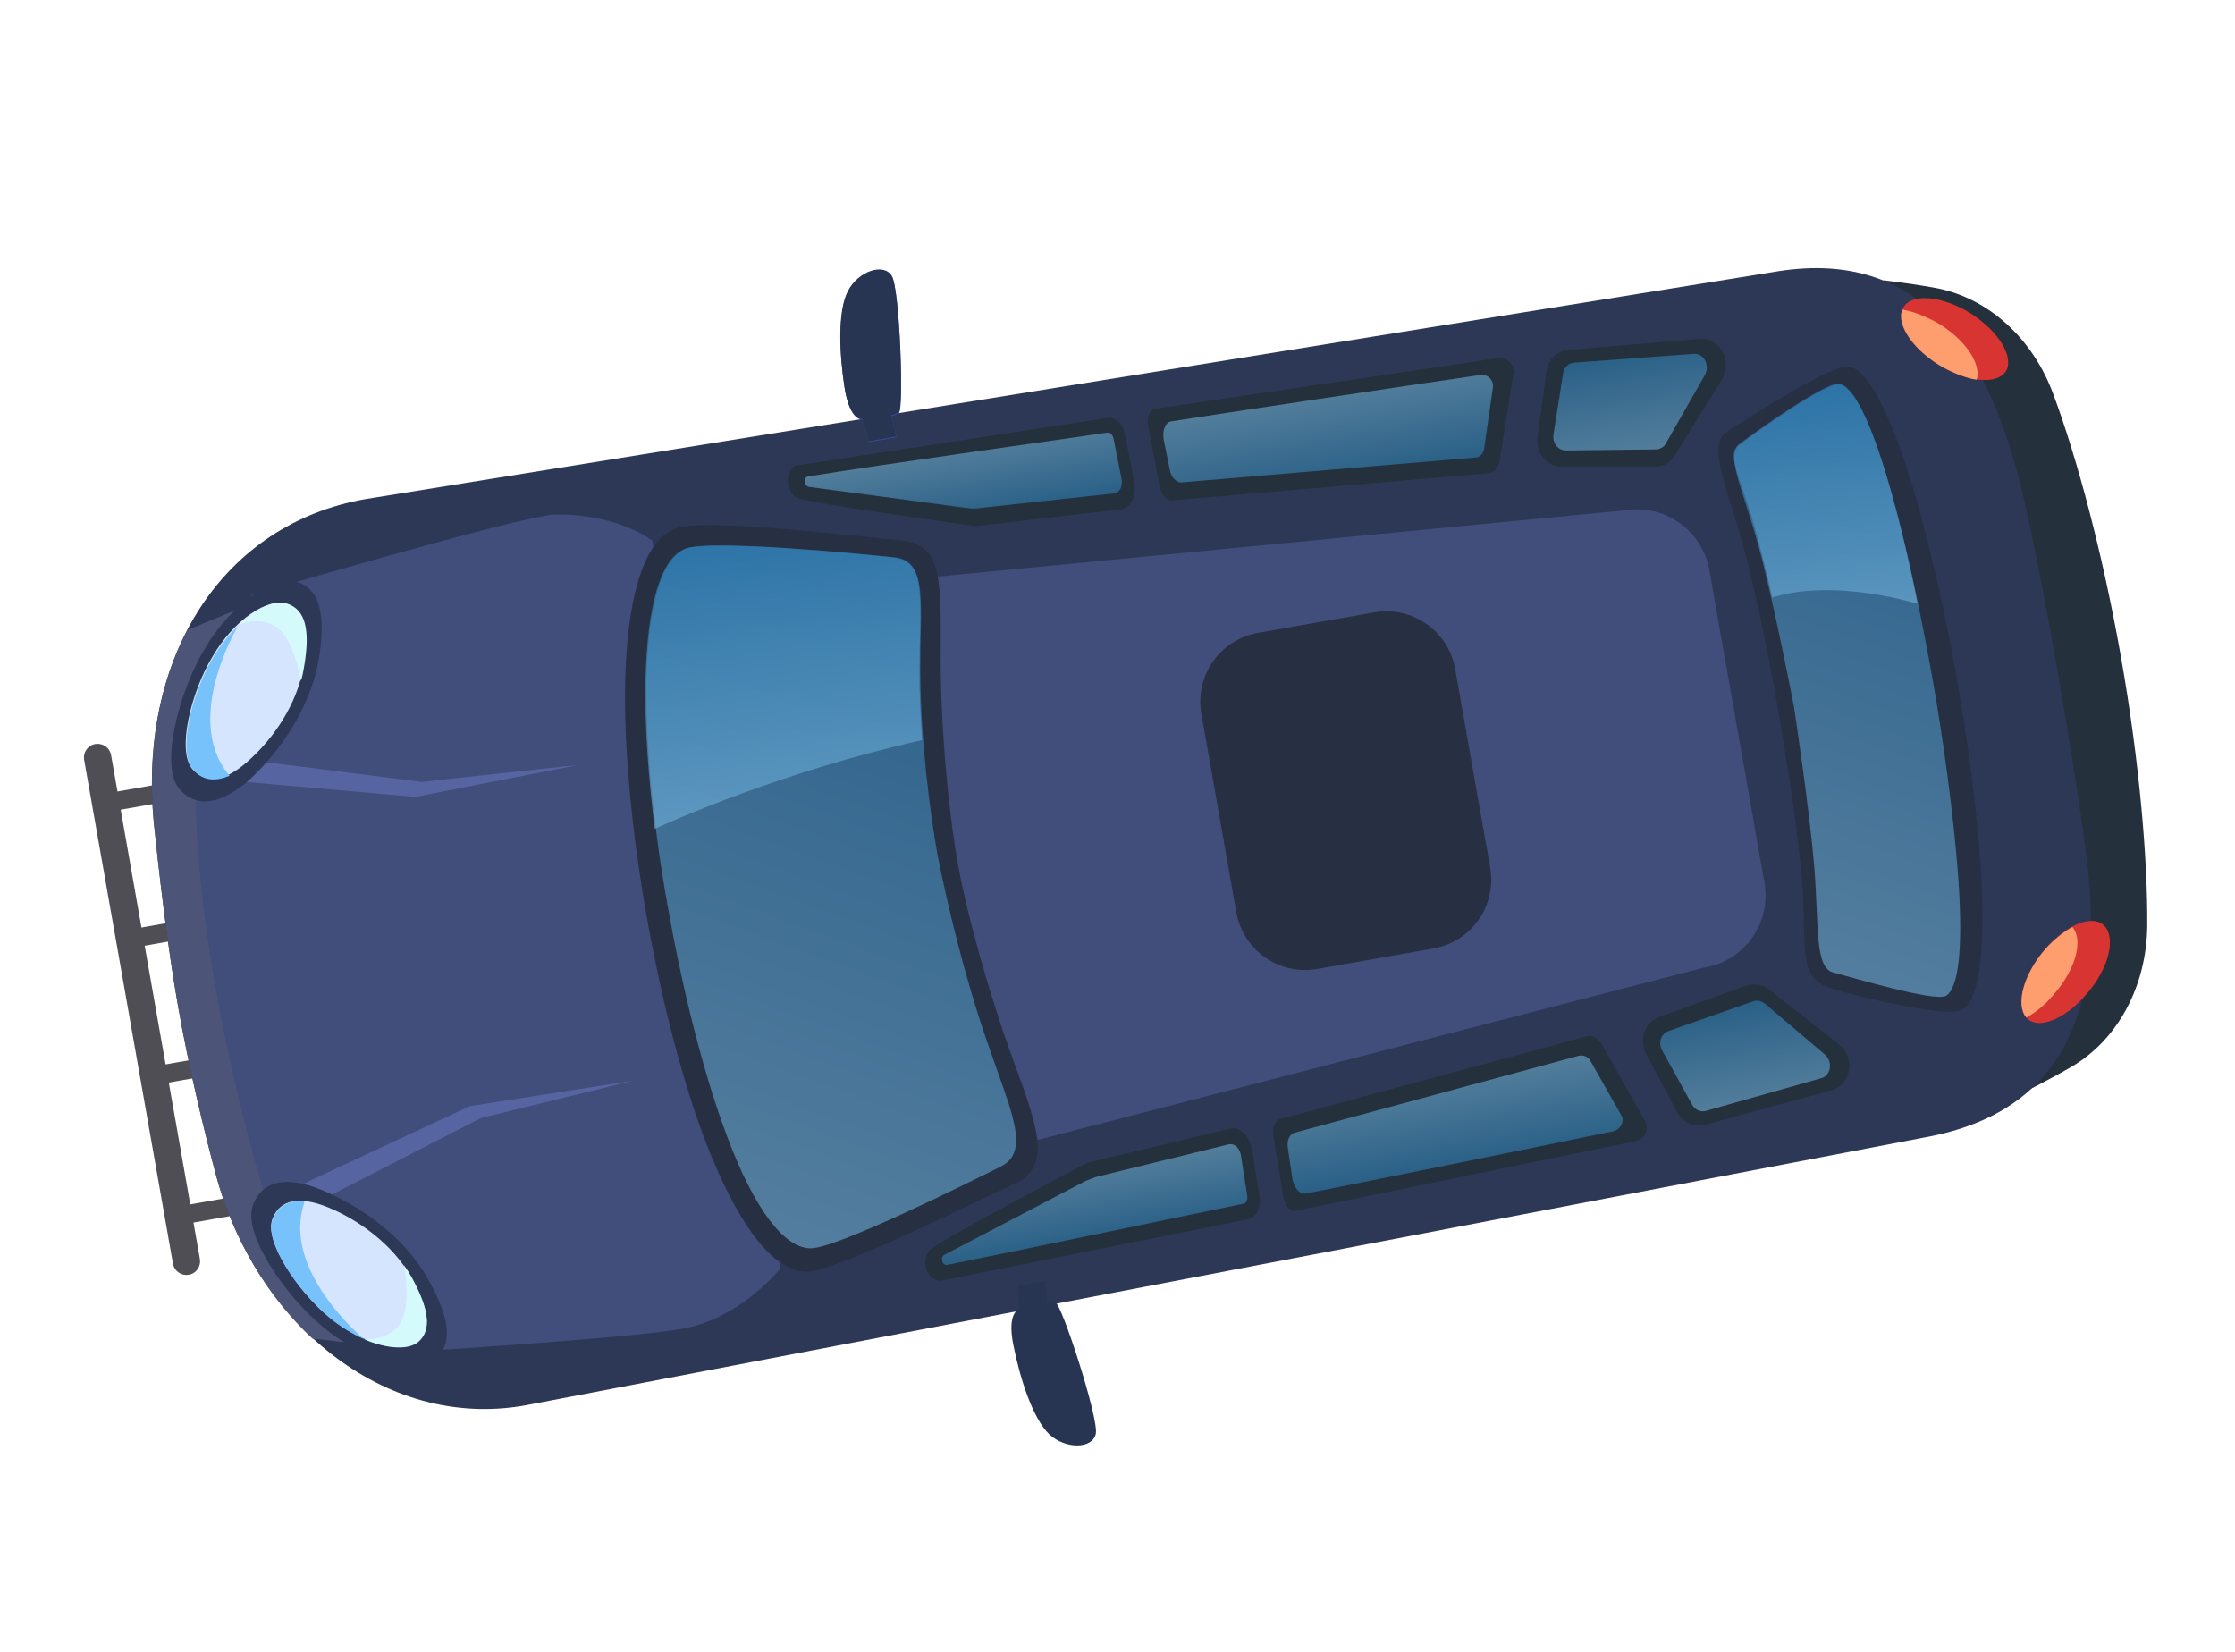 <svg width="23" height="17" viewBox="0 0 23 17" fill="none" xmlns="http://www.w3.org/2000/svg">
    <path d="M1.143 7.771C1.128 7.69 1.053 7.645 0.98 7.657C0.899 7.672 0.853 7.747 0.866 7.82L1.78 13.005C1.795 13.086 1.87 13.132 1.943 13.119C2.024 13.105 2.07 13.029 2.057 12.956L1.143 7.771Z" fill="#4E4E54"/>
    <path d="M1.821 12.419L1.854 12.606L2.692 12.458L2.659 12.271L1.821 12.419Z" fill="#4E4E54"/>
    <path d="M1.071 8.17L1.104 8.357L1.942 8.21L1.909 8.022L1.071 8.17Z" fill="#4E4E54"/>
    <path d="M1.317 9.57L1.35 9.757L2.188 9.61L2.155 9.422L1.317 9.57Z" fill="#4E4E54"/>
    <path d="M1.567 10.978L1.6 11.165L2.438 11.018L2.405 10.831L1.567 10.978Z" fill="#4E4E54"/>
    <path d="M21.15 6.878C21.152 6.887 21.152 6.887 21.152 6.887C21.204 7.138 21.705 9.642 21.237 10.128C20.747 10.634 20.852 11.228 20.852 11.228C20.852 11.228 21.068 11.123 21.319 10.978C21.791 10.701 22.089 10.154 22.097 9.531C22.102 8.851 22.018 7.85 21.829 6.776C21.637 5.685 21.372 4.708 21.132 4.062C20.92 3.478 20.451 3.057 19.906 2.961C19.62 2.91 19.381 2.885 19.381 2.885C19.381 2.885 19.485 3.48 20.119 3.787C20.725 4.083 21.111 6.608 21.148 6.862C21.148 6.862 21.149 6.87 21.15 6.878Z" fill="#25303D"/>
    <path d="M21.462 8.737C21.343 7.827 21.033 6.018 20.825 5.123C20.444 3.487 19.69 2.546 18.241 2.801L3.757 5.137C2.308 5.392 1.42 6.732 1.583 8.466C1.631 8.927 1.721 9.726 1.832 10.352C1.944 10.987 2.101 11.639 2.22 12.08C2.623 13.603 3.945 14.721 5.402 14.464L19.811 11.705C21.259 11.442 21.681 10.36 21.462 8.737Z" fill="#2D3857"/>
    <path d="M5.708 5.296C5.357 5.308 2.589 6.123 2.589 6.123L1.794 7.657C1.794 7.657 1.829 8.716 2.089 10.189C2.349 11.662 2.666 12.748 2.666 12.748L3.816 13.938C3.816 13.938 6.407 13.784 7.018 13.676C7.628 13.568 8.032 13.052 8.032 13.052L6.712 5.564C6.452 5.375 6.05 5.286 5.708 5.296Z" fill="#414D7A"/>
    <path d="M10.864 13.409C10.804 13.403 10.779 13.407 10.779 13.407L10.757 13.184L10.472 13.235C10.488 13.324 10.489 13.475 10.489 13.475C10.489 13.475 10.359 13.498 10.429 13.846C10.499 14.195 10.629 14.6 10.8 14.763C10.97 14.918 11.246 14.911 11.277 14.754C11.307 14.59 10.923 13.415 10.864 13.409Z" fill="#273552"/>
    <path d="M4.833 11.384L2.926 12.274L3.085 12.464L4.947 11.507L6.524 11.12L4.833 11.384Z" fill="#5665A1"/>
    <path d="M18.158 9.085L17.591 5.87C17.518 5.455 17.125 5.18 16.71 5.253L8.838 6.012L9.883 11.937L17.54 9.957C17.956 9.892 18.23 9.492 18.158 9.085Z" fill="#414D7A"/>
    <path d="M9.179 2.847C9.096 2.71 8.834 2.798 8.728 3.002C8.621 3.205 8.638 3.638 8.692 3.99C8.746 4.341 8.876 4.318 8.876 4.318C8.876 4.318 8.926 4.46 8.942 4.55L9.227 4.5L9.172 4.283C9.172 4.283 9.196 4.279 9.25 4.252C9.303 4.218 9.261 2.983 9.179 2.847Z" fill="#384BA1"/>
    <path d="M10.435 10.933C10.178 10.232 9.947 9.4 9.854 8.871C9.759 8.333 9.67 7.401 9.681 6.652C9.683 5.905 9.679 5.595 9.261 5.559C8.844 5.524 7.256 5.326 6.957 5.437C6.656 5.54 6.47 6.052 6.437 6.913C6.404 7.775 6.544 8.808 6.655 9.435C6.764 10.053 6.987 11.08 7.312 11.878C7.638 12.677 7.988 13.094 8.306 13.088C8.624 13.082 10.064 12.35 10.446 12.182C10.816 11.999 10.694 11.635 10.435 10.933Z" fill="#273043"/>
    <path opacity="0.59" d="M10.17 10.754C9.935 10.09 9.743 9.285 9.648 8.798C9.565 8.326 9.477 7.636 9.471 6.932C9.464 6.229 9.56 5.775 9.209 5.736C8.858 5.698 7.314 5.55 7.062 5.645C6.81 5.74 6.668 6.218 6.651 7.027C6.642 7.834 6.772 8.81 6.884 9.394C6.987 9.98 7.198 10.942 7.483 11.697C7.767 12.453 8.071 12.844 8.34 12.847C8.609 12.85 9.982 12.163 10.298 12.006C10.615 11.85 10.396 11.418 10.17 10.754Z" fill="url(#paint0_linear_1040_21897)"/>
    <path d="M9.177 2.839C9.094 2.702 8.832 2.79 8.726 2.994C8.619 3.197 8.636 3.63 8.69 3.982C8.744 4.333 8.874 4.31 8.874 4.31C8.874 4.31 8.924 4.452 8.94 4.542L9.225 4.492L9.17 4.275C9.17 4.275 9.194 4.271 9.248 4.244C9.302 4.218 9.259 2.975 9.177 2.839Z" fill="#273552"/>
    <path d="M2.262 7.784L2.177 8.017L4.274 8.201L5.953 7.872L4.339 8.047L2.262 7.784Z" fill="#5665A1"/>
    <path d="M21.66 9.533C21.545 9.402 21.27 9.509 21.047 9.767C20.824 10.024 20.737 10.342 20.853 10.473C20.968 10.603 21.243 10.496 21.466 10.238C21.697 9.979 21.776 9.664 21.66 9.533Z" fill="#D83432"/>
    <path d="M21.327 9.541C21.235 9.591 21.139 9.667 21.048 9.767C20.825 10.024 20.738 10.341 20.853 10.472C20.945 10.422 21.041 10.347 21.131 10.239C21.362 9.98 21.442 9.672 21.327 9.541Z" fill="#FE9D6D"/>
    <path d="M20.232 3.196C19.934 3.031 19.639 3.024 19.576 3.186C19.512 3.349 19.702 3.617 20 3.783C20.298 3.949 20.593 3.955 20.656 3.793C20.712 3.632 20.531 3.37 20.232 3.196Z" fill="#D83432"/>
    <path d="M19.917 3.311C19.797 3.248 19.68 3.202 19.576 3.186C19.512 3.349 19.703 3.617 20 3.783C20.12 3.846 20.238 3.892 20.341 3.908C20.397 3.747 20.215 3.477 19.917 3.311Z" fill="#FE9D6D"/>
    <path d="M2.012 8.139L2.931 6.071L1.93 6.483C1.64 7.029 1.509 7.715 1.584 8.474C1.632 8.936 1.722 9.734 1.833 10.36C1.945 10.995 2.102 11.647 2.221 12.088C2.397 12.753 2.753 13.345 3.215 13.776L4.166 13.885L2.712 12.253C2.712 12.253 2.423 11.331 2.214 10.142C2.003 8.946 2.012 8.139 2.012 8.139Z" fill="#4C5478"/>
    <path opacity="0.59" d="M9.2 5.738C8.849 5.699 7.304 5.552 7.052 5.647C6.8 5.741 6.658 6.22 6.641 7.028C6.634 7.508 6.678 8.046 6.738 8.53C6.917 8.448 8.06 7.936 9.489 7.617C9.476 7.401 9.461 7.169 9.463 6.942C9.456 6.238 9.559 5.775 9.2 5.738Z" fill="url(#paint1_linear_1040_21897)"/>
    <path d="M4.4 13.156C4.166 12.735 3.705 12.405 3.299 12.242C2.982 12.113 2.708 12.128 2.605 12.398C2.488 12.687 2.929 13.331 3.331 13.663C3.772 14.022 4.281 14.15 4.486 13.98C4.653 13.833 4.643 13.583 4.4 13.156Z" fill="#2D3857"/>
    <path d="M4.23 13.144C4.045 12.807 3.679 12.544 3.355 12.417C3.102 12.319 2.887 12.332 2.806 12.539C2.711 12.765 3.063 13.283 3.387 13.553C3.74 13.843 4.144 13.94 4.304 13.802C4.435 13.687 4.425 13.487 4.23 13.144Z" fill="#D6E5FE"/>
    <path d="M4.306 13.81C4.436 13.695 4.426 13.495 4.24 13.151C4.215 13.105 4.191 13.067 4.158 13.022C4.165 13.063 4.234 13.454 4.114 13.626C4.006 13.779 3.823 13.786 3.747 13.783C3.983 13.884 4.203 13.896 4.306 13.81Z" fill="#D5FAFC"/>
    <path d="M3.136 12.363C2.982 12.348 2.866 12.402 2.807 12.547C2.713 12.773 3.064 13.29 3.389 13.56C3.507 13.657 3.628 13.728 3.747 13.783C3.747 13.783 2.893 13.077 3.131 12.381C3.129 12.373 3.128 12.364 3.136 12.363Z" fill="#78C2FC"/>
    <path d="M3.278 6.799C3.36 6.314 3.285 6.076 3.078 5.995C2.835 5.904 2.39 6.192 2.1 6.688C1.835 7.137 1.641 7.893 1.85 8.125C2.038 8.335 2.301 8.255 2.556 8.034C2.882 7.742 3.194 7.275 3.278 6.799Z" fill="#2D3857"/>
    <path d="M3.122 6.86C3.188 6.471 3.129 6.28 2.958 6.218C2.761 6.143 2.407 6.374 2.182 6.766C1.968 7.122 1.815 7.728 1.982 7.917C2.137 8.083 2.337 8.022 2.54 7.844C2.81 7.612 3.063 7.24 3.122 6.86Z" fill="#D6E5FE"/>
    <path d="M3.097 7.007C3.113 6.954 3.122 6.911 3.13 6.859C3.196 6.47 3.137 6.279 2.966 6.216C2.831 6.165 2.638 6.257 2.451 6.433C2.513 6.405 2.696 6.348 2.849 6.455C3.021 6.576 3.09 6.967 3.097 7.007Z" fill="#D5FAFC"/>
    <path d="M2.45 6.441C2.357 6.533 2.267 6.641 2.19 6.772C1.976 7.129 1.822 7.735 1.99 7.924C2.094 8.04 2.221 8.043 2.362 7.984C2.36 7.976 2.36 7.976 2.351 7.969C1.879 7.39 2.45 6.441 2.45 6.441Z" fill="#78C2FC"/>
    <path d="M20.396 9.16C20.367 8.427 20.234 7.527 20.139 6.99C20.044 6.453 19.862 5.562 19.638 4.863C19.414 4.163 19.196 3.782 19.018 3.772C18.838 3.753 17.987 4.306 17.783 4.434C17.579 4.563 17.718 4.874 17.902 5.488C18.115 6.222 18.299 7.314 18.299 7.314C18.299 7.314 18.513 8.527 18.551 9.166C18.588 9.806 18.507 10.064 18.845 10.172C19.077 10.248 20.024 10.476 20.186 10.397C20.348 10.318 20.424 9.893 20.396 9.16Z" fill="#273043"/>
    <path opacity="0.59" d="M20.155 9.077C20.109 8.388 19.983 7.529 19.894 7.025C19.804 6.512 19.638 5.668 19.446 5.006C19.252 4.335 19.071 3.972 18.925 3.956C18.788 3.938 18.072 4.45 17.909 4.572C17.752 4.683 17.928 5.013 18.09 5.597C18.252 6.181 18.462 7.277 18.462 7.277C18.462 7.277 18.624 8.34 18.672 8.944C18.719 9.548 18.674 9.959 18.868 10.009C19.061 10.058 19.903 10.313 20.026 10.249C20.155 10.168 20.201 9.765 20.155 9.077Z" fill="url(#paint2_linear_1040_21897)"/>
    <path opacity="0.59" d="M19.444 4.998C19.25 4.327 19.069 3.964 18.923 3.948C18.786 3.93 18.062 4.444 17.907 4.564C17.751 4.675 17.902 4.867 18.064 5.451C18.11 5.619 18.191 5.932 18.237 6.15C18.834 5.961 19.61 6.177 19.734 6.214C19.656 5.816 19.554 5.381 19.444 4.998Z" fill="url(#paint3_linear_1040_21897)"/>
    <path d="M18.93 10.753L18.208 10.184C18.14 10.129 18.054 10.119 17.974 10.141L17.067 10.469C16.925 10.519 16.864 10.698 16.94 10.844L17.256 11.443C17.308 11.551 17.427 11.605 17.539 11.577L18.853 11.22C19.052 11.159 19.096 10.883 18.93 10.753Z" fill="#25303D"/>
    <path d="M12.962 12.317L12.884 11.827C12.86 11.689 12.758 11.589 12.654 11.616L11.188 11.967C11.188 11.967 9.644 12.776 9.568 12.865C9.49 12.946 9.509 13.152 9.666 13.184L12.851 12.546C12.931 12.524 12.981 12.423 12.962 12.317Z" fill="#25303D"/>
    <path opacity="0.59" d="M12.835 12.306L12.77 11.889C12.757 11.816 12.706 11.766 12.649 11.776L11.314 12.104C11.265 12.113 11.219 12.137 11.171 12.154L9.719 12.914C9.673 12.939 9.697 13.027 9.746 13.018C10.476 12.873 12.45 12.457 12.799 12.388C12.823 12.383 12.842 12.346 12.835 12.306Z" fill="url(#paint4_linear_1040_21897)"/>
    <path d="M16.928 11.534L16.476 10.732C16.442 10.68 16.386 10.648 16.322 10.667L13.174 11.516C13.126 11.533 13.089 11.607 13.105 11.696L13.206 12.316C13.222 12.406 13.275 12.472 13.332 12.462L16.831 11.744C16.935 11.717 16.977 11.618 16.928 11.534Z" fill="#25303D"/>
    <path opacity="0.59" d="M16.684 11.477L16.368 10.92C16.343 10.874 16.298 10.857 16.249 10.865L13.317 11.659C13.27 11.676 13.239 11.74 13.254 11.821L13.3 12.132C13.317 12.23 13.379 12.294 13.436 12.284C13.915 12.191 15.819 11.805 16.604 11.642C16.684 11.619 16.72 11.537 16.684 11.477Z" fill="url(#paint5_linear_1040_21897)"/>
    <path opacity="0.59" d="M18.782 10.855L18.16 10.327C18.122 10.3 18.078 10.291 18.039 10.306L17.169 10.611C17.091 10.641 17.064 10.73 17.103 10.807L17.411 11.365C17.438 11.419 17.502 11.45 17.557 11.432L18.74 11.097C18.845 11.07 18.861 10.925 18.782 10.855Z" fill="url(#paint6_linear_1040_21897)"/>
    <path d="M17.491 3.487L16.134 3.601C16.019 3.613 15.926 3.705 15.914 3.824L15.822 4.495C15.801 4.658 15.919 4.805 16.07 4.804L17.034 4.802C17.119 4.803 17.194 4.757 17.24 4.681L17.723 3.9C17.834 3.721 17.697 3.468 17.491 3.487Z" fill="#25303D"/>
    <path d="M11.578 4.471C11.56 4.365 11.479 4.287 11.397 4.301L8.186 4.792C8.049 4.875 8.11 5.074 8.202 5.125C8.303 5.174 10.033 5.415 10.033 5.415L11.53 5.243C11.637 5.233 11.698 5.104 11.674 4.966L11.578 4.471Z" fill="#25303D"/>
    <path opacity="0.59" d="M11.46 4.517C11.453 4.476 11.423 4.448 11.399 4.452C11.056 4.504 9.048 4.783 8.315 4.904C8.266 4.912 8.273 5.003 8.325 5.011L9.949 5.228C10.001 5.236 10.051 5.235 10.1 5.226L11.467 5.078C11.524 5.068 11.555 5.004 11.542 4.93L11.46 4.517Z" fill="url(#paint7_linear_1040_21897)"/>
    <path d="M15.573 3.85C15.59 3.755 15.508 3.669 15.418 3.685L11.885 4.207C11.828 4.217 11.8 4.298 11.816 4.387L11.933 5.004C11.947 5.086 12.001 5.152 12.059 5.15L15.308 4.871C15.367 4.869 15.416 4.818 15.431 4.757L15.573 3.85Z" fill="#25303D"/>
    <path opacity="0.59" d="M15.363 3.988C15.376 3.919 15.315 3.854 15.248 3.857C14.454 3.972 12.533 4.261 12.051 4.337C11.994 4.347 11.958 4.429 11.976 4.527L12.038 4.835C12.051 4.908 12.103 4.966 12.154 4.965L15.18 4.709C15.23 4.708 15.265 4.668 15.273 4.617L15.363 3.988Z" fill="url(#paint8_linear_1040_21897)"/>
    <path opacity="0.59" d="M17.426 3.642L16.2 3.732C16.141 3.734 16.091 3.785 16.085 3.845L15.986 4.475C15.976 4.56 16.031 4.634 16.116 4.636L17.037 4.625C17.079 4.626 17.125 4.601 17.143 4.564L17.547 3.855C17.597 3.754 17.533 3.631 17.426 3.642Z" fill="url(#paint9_linear_1040_21897)"/>
    <path d="M14.975 6.885C14.906 6.494 14.533 6.233 14.142 6.302L12.946 6.513C12.555 6.582 12.294 6.955 12.363 7.346L12.723 9.389C12.792 9.779 13.165 10.041 13.556 9.972L14.752 9.761C15.143 9.692 15.404 9.319 15.335 8.928L14.975 6.885Z" fill="#273043"/>
    <defs>
        <linearGradient id="paint0_linear_1040_21897" x1="7.314" y1="12.492" x2="9.71" y2="5.911" gradientUnits="userSpaceOnUse">
            <stop stop-color="#72B3DD"/>
            <stop offset="0.995" stop-color="#2E81BA"/>
        </linearGradient>
        <linearGradient id="paint1_linear_1040_21897" x1="8.275" y1="8.257" x2="7.791" y2="5.515" gradientUnits="userSpaceOnUse">
            <stop stop-color="#72B3DD"/>
            <stop offset="0.995" stop-color="#2E81BA"/>
        </linearGradient>
        <linearGradient id="paint2_linear_1040_21897" x1="18.129" y1="9.731" x2="20.081" y2="4.368" gradientUnits="userSpaceOnUse">
            <stop stop-color="#72B3DD"/>
            <stop offset="0.995" stop-color="#2E81BA"/>
        </linearGradient>
        <linearGradient id="paint3_linear_1040_21897" x1="18.947" y1="6.358" x2="18.534" y2="4.016" gradientUnits="userSpaceOnUse">
            <stop stop-color="#72B3DD"/>
            <stop offset="0.995" stop-color="#2E81BA"/>
        </linearGradient>
        <linearGradient id="paint4_linear_1040_21897" x1="11.164" y1="12.042" x2="11.289" y2="12.752" gradientUnits="userSpaceOnUse">
            <stop stop-color="#72B3DD"/>
            <stop offset="0.995" stop-color="#2E81BA"/>
        </linearGradient>
        <linearGradient id="paint5_linear_1040_21897" x1="14.873" y1="11.105" x2="15.03" y2="11.999" gradientUnits="userSpaceOnUse">
            <stop stop-color="#72B3DD"/>
            <stop offset="0.995" stop-color="#2E81BA"/>
        </linearGradient>
        <linearGradient id="paint6_linear_1040_21897" x1="18.047" y1="11.347" x2="17.868" y2="10.336" gradientUnits="userSpaceOnUse">
            <stop stop-color="#72B3DD"/>
            <stop offset="0.995" stop-color="#2E81BA"/>
        </linearGradient>
        <linearGradient id="paint7_linear_1040_21897" x1="9.856" y1="4.632" x2="9.982" y2="5.342" gradientUnits="userSpaceOnUse">
            <stop stop-color="#72B3DD"/>
            <stop offset="0.995" stop-color="#2E81BA"/>
        </linearGradient>
        <linearGradient id="paint8_linear_1040_21897" x1="13.631" y1="4.06" x2="13.788" y2="4.954" gradientUnits="userSpaceOnUse">
            <stop stop-color="#72B3DD"/>
            <stop offset="0.995" stop-color="#2E81BA"/>
        </linearGradient>
        <linearGradient id="paint9_linear_1040_21897" x1="16.866" y1="4.653" x2="16.688" y2="3.642" gradientUnits="userSpaceOnUse">
            <stop stop-color="#72B3DD"/>
            <stop offset="0.995" stop-color="#2E81BA"/>
        </linearGradient>
    </defs>
</svg>
